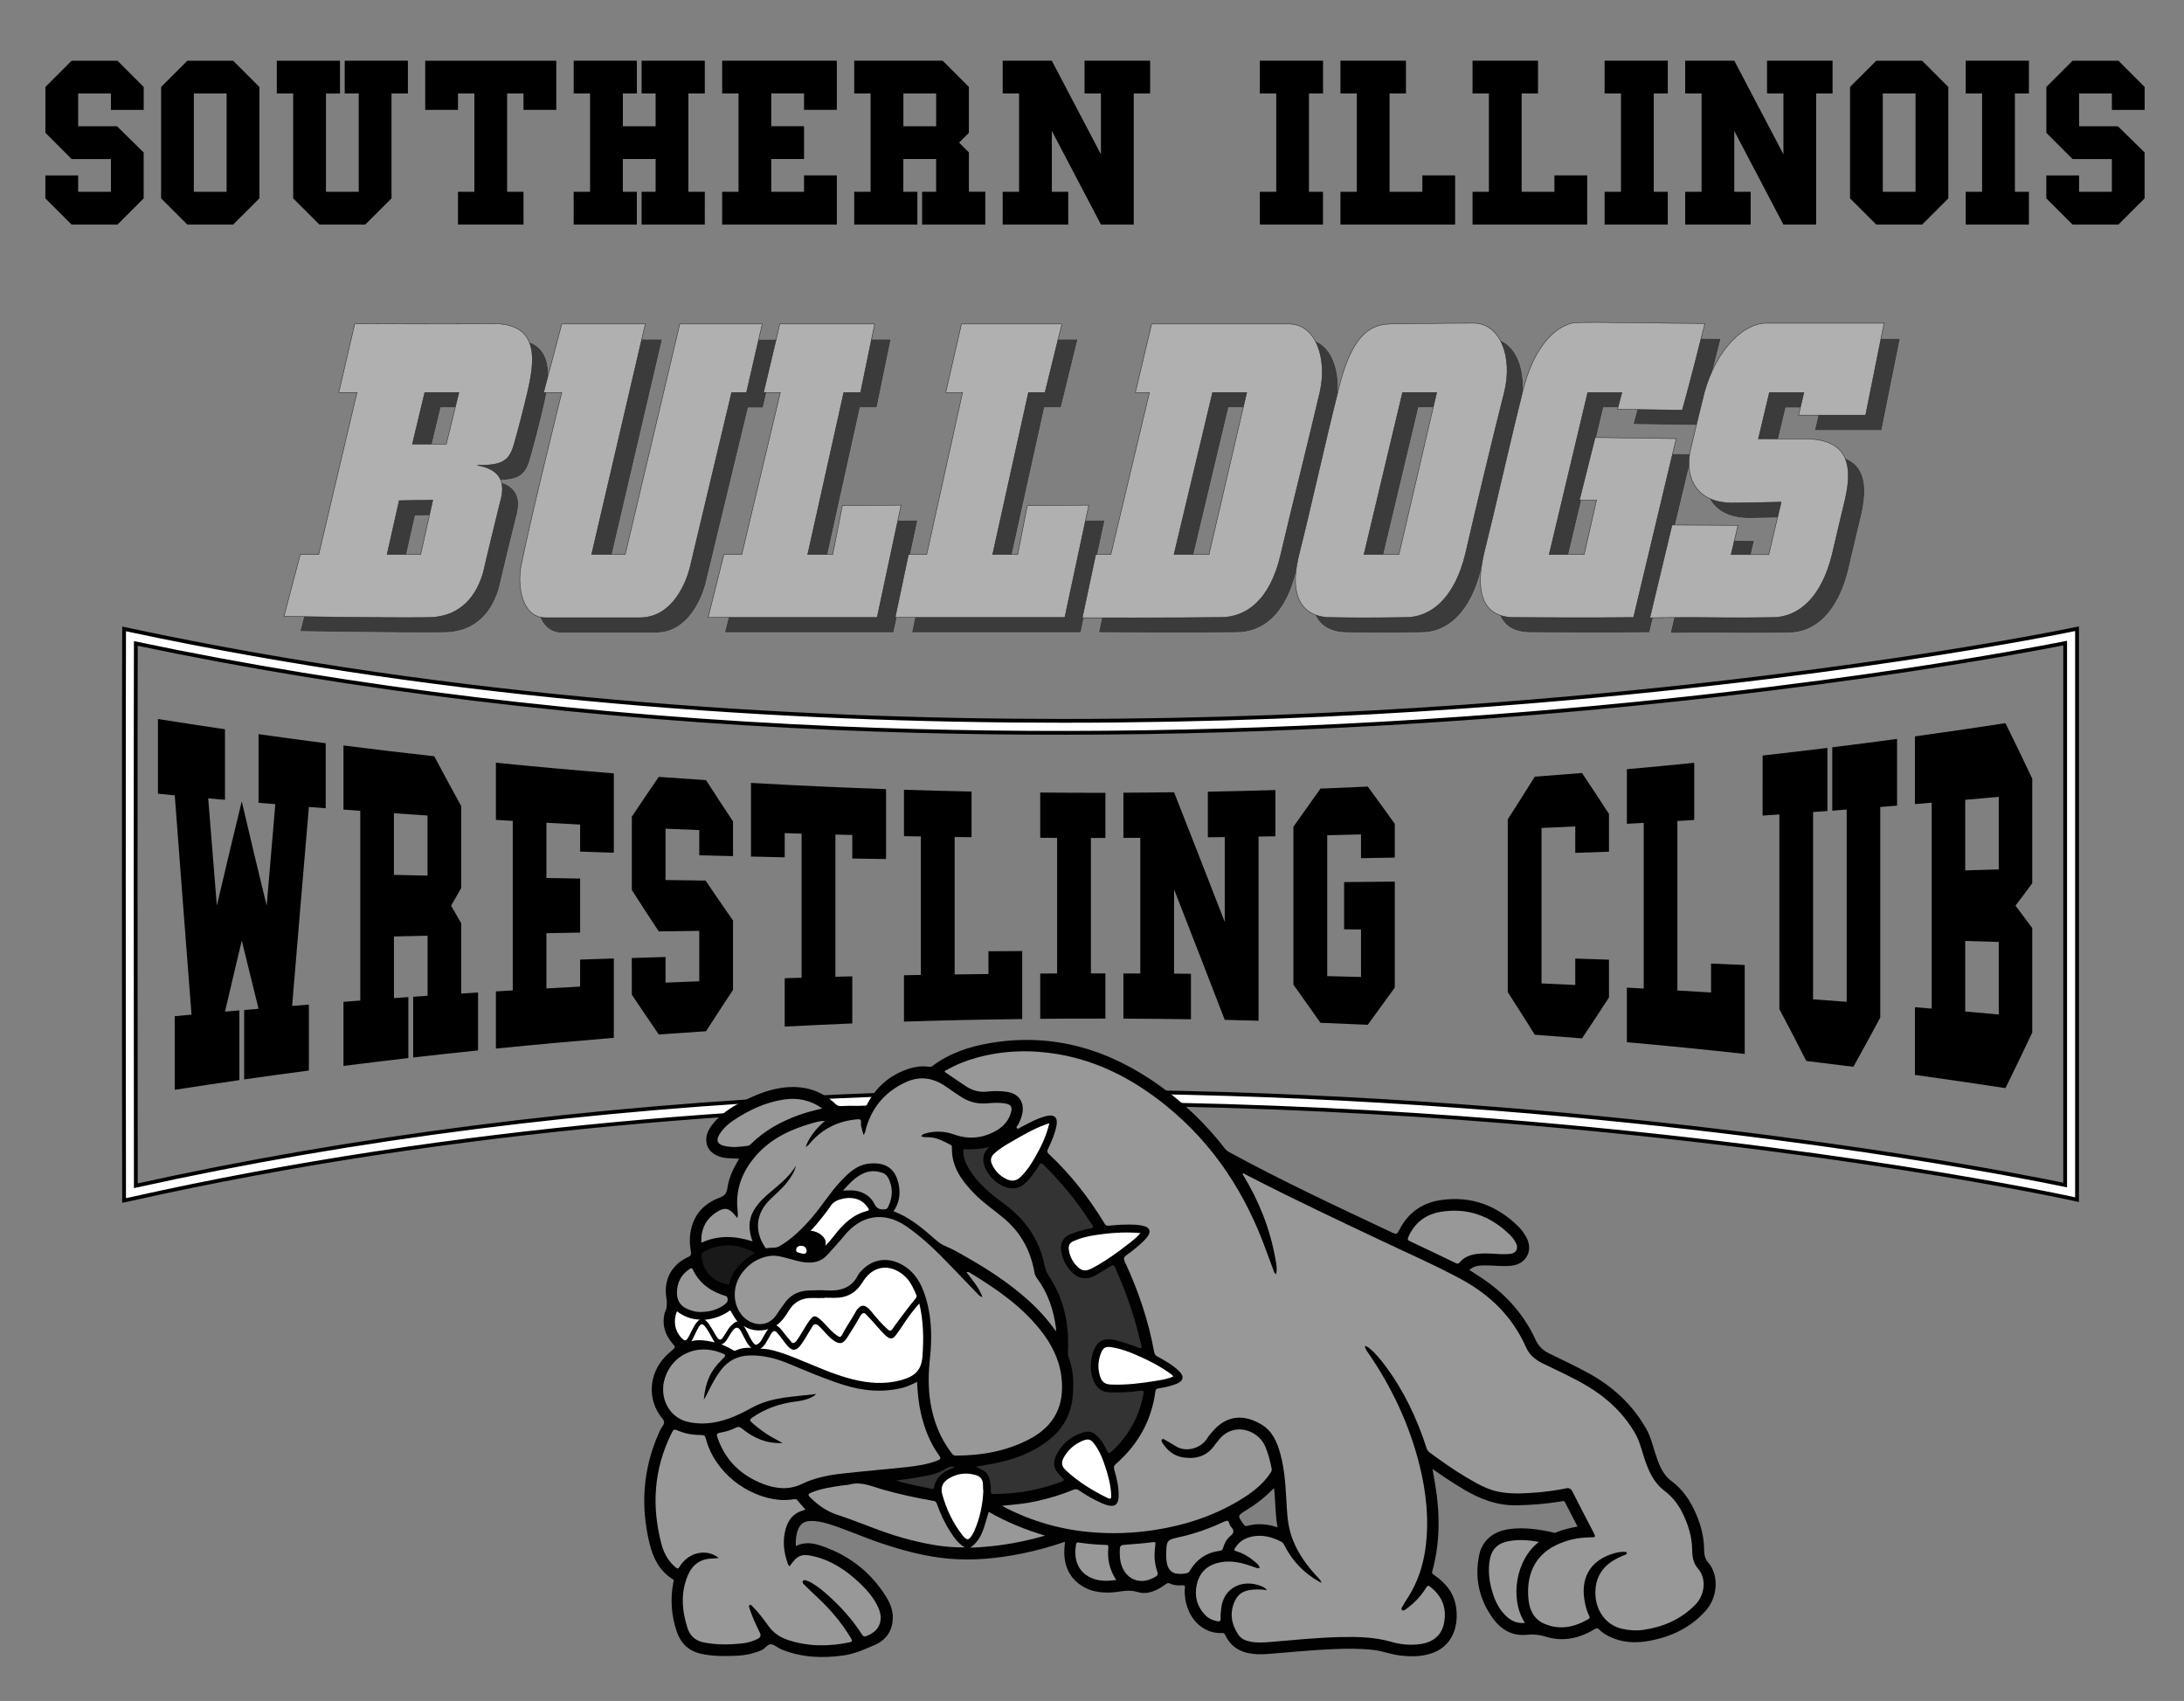 <?xml version="1.0" encoding="utf-8"?>
<!-- Generator: Adobe Illustrator 26.0.1, SVG Export Plug-In . SVG Version: 6.00 Build 0)  -->
<svg version="1.1" id="Banner_00000002370928143762477440000003144886751426026925_"
	 xmlns="http://www.w3.org/2000/svg" xmlns:xlink="http://www.w3.org/1999/xlink" x="0px" y="0px" viewBox="0 0 5184 4037.1"
	 style="enable-background:new 0 0 5184 4037.1;" xml:space="preserve">
<rect x="0" y="0" width="5184" height="4037.1" fill="#808080" stroke="none"/>
<style type="text/css">
	.st0{fill:none;}
	.st1{display:none;}
	.st2{display:inline;fill:#FFFFFF;stroke:#010101;stroke-miterlimit:10;}
	.st3{fill:#FFFFFF;stroke:#000000;stroke-width:9;stroke-miterlimit:10;}
	.st4{fill:#3A3B3A;stroke:#989898;stroke-miterlimit:10;}
	.st5{fill:#B0B0B0;stroke:#231F20;stroke-miterlimit:10;}
	.st6{fill:#010101;}
	.st7{fill:#989898;}
	.st8{fill:#FFFFFF;}
	.st9{fill:#333333;}
	.st10{fill:#191919;}
</style>
<rect class="st0" width="5184" height="4037.1"/>
<g id="Background_00000092454181532816580240000017887235835523703961_">
</g>
<g id="BD_Wrestling_Logo">
	<g id="Banner">
		<g id="Old_Wrestling_Club_Text_White" class="st1">
			<path id="B_00000103962049014372268210000006778784270000339089_" class="st2" d="M4773.1,1845.5l-41.8-150.7l-171.7,28.4V1918
				l14.4-1.4v481l-14.4-1.4v194.9l171.7,30.5l41.8-149.8v-277.4l-18.9-50.9l18.9-61V1845.5z M4699.3,2383.5l-18.2,26.3l-30.7-6
				v-159.6l30.7-3.3l18.2,28.4V2383.5z M4699.3,2019.4l-18.2,20.4h-30.7v-128.6l30.7-4.8l18.2,27.8V2019.4z"/>
			<polygon id="U_00000083078328289521939890000007822644742349672359_" class="st2" points="4247.9,1763.4 4247.9,1943.9 
				4265.5,1942.6 4265.5,2432.3 4313.9,2558.6 4445.7,2574.9 4492.3,2452 4492.3,1924.8 4510.4,1921.9 4508.5,1729.5 4393,1747.2 
				4393,1930.7 4409.7,1929.7 4409.3,2354.2 4396.2,2384.1 4362.9,2381.4 4350.9,2354.2 4351.6,1935.8 4368,1933.7 4368,1749.1 			
				"/>
			<polygon id="L_00000162321025484193656840000007212174267994729644_" class="st2" points="3969.5,1788.6 3969.5,1957.6 
				3989,1956.3 3989,2358.3 3969.5,2357.6 3969.5,2522.6 4205.9,2545.7 4205.9,2319.6 4128.9,2314.8 4128.9,2363.1 4080.4,2359.7 
				4080.4,1954.2 4096.2,1952.8 4096.2,1776.3 			"/>
			<polygon id="C_00000001652175279307829240000012980046832427844241_" class="st2" points="3717.2,1809.6 3658.4,1926.4 
				3658.4,2390.9 3713.3,2501.6 3858.8,2512.4 3910.6,2397.3 3910.6,2247 3819.1,2245.6 3819.1,2329.8 3803.5,2346.1 3764.9,2344.1 
				3753.1,2325 3753.1,1989.6 3761,1979.8 3804.8,1970.5 3819.1,1984.8 3819.1,2082.6 3910.6,2082.6 3910.6,1915.5 3856.3,1798.7 
							"/>
			<polygon id="G_00000025414205515153821670000004167688629574799253_" class="st2" points="3231,1837.5 3381.9,1830.7 
				3438.6,1933.8 3438.6,2083.3 3339.5,2085.9 3339.5,2005.2 3329,1986.8 3283.3,1988.2 3272.7,2005.2 3272.7,2314.1 3282.6,2330.4 
				3329,2331.8 3339.5,2314.1 3339.5,2254.8 3315.9,2254.2 3315.9,2121.4 3438.6,2122 3438.6,2378.7 3384.4,2484.5 3231,2477.7 
				3175.4,2372.5 3175.4,1942 			"/>
			<polygon id="N_00000095318972303003396170000010359365383045620140_" class="st2" points="2784,1849.7 2784,1995.7 2802.9,1995 
				2802.9,2321.6 2784,2321.6 2784,2463.5 2924.4,2465.6 2924.4,2321.6 2901.6,2321.6 2901.6,2198 2989.9,2468.3 3110.7,2471.6 
				3110.7,2327 3089.8,2326.4 3089.8,1992.3 3110.7,1991.6 3110.7,1841.5 2972.8,1845.6 2972.8,1993.6 2991.8,1993.6 2991.8,2124.2 
				2898.9,1847.6 			"/>
			<polygon id="I_00000155106524008958364160000000554330150170093459_" class="st2" points="2578,1849.7 2717.4,1849.7 
				2717.4,1995.7 2695.7,1995.7 2695.7,2322.3 2717.4,2322.3 2717.4,2463.5 2578,2463.5 2578,2321.6 2599.6,2321.6 2599.6,1995 
				2578,1995 			"/>
			<polygon id="L_00000003102131515770707080000017196687503516158900_" class="st2" points="2256.6,1845.6 2256.6,1991.6 
				2276.8,1991.6 2276.8,2324.3 2256.6,2324.3 2256.6,2468.3 2518,2463.5 2518,2284.9 2433,2286.3 2433,2321.6 2376.2,2321.6 
				2376.2,1993 2395.8,1993.6 2395.8,1848.3 			"/>
			<polygon id="T_00000176750799815929683390000010054625752962497425_" class="st2" points="1904.4,1833.4 1904.4,2019.4 
				1984.7,2019.4 1984.7,1984.8 2004.3,1985.5 2004.3,2329.1 1979.5,2329.8 1979.5,2477.8 2122,2472.4 2122,2326.4 2100.4,2327 
				2100.4,1987.5 2117.4,1988.2 2117.4,2022.8 2199.7,2023.5 2199.7,1844.2 			"/>
			<polygon id="S_00000086678267124918541930000001129053282623181489_" class="st2" points="1641.5,1817.8 1785.4,1826.6 
				1842.2,1929.8 1842.2,2063.5 1746.1,2063.5 1746.1,1999.1 1730.5,1979.3 1693.2,1977.9 1679.5,2002.3 1679.5,2060.2 
				1693.2,2084.6 1784.7,2088.7 1842.2,2185.8 1842.2,2383.4 1784.1,2487.3 1641.5,2496.8 1584,2392.2 1584,2261.2 1679.5,2258.5 
				1679.5,2317.5 1693.2,2338.6 1730.5,2337.2 1746.1,2309.5 1746.1,2251.7 1730.5,2231.2 1639.4,2230.5 1584,2127.4 1584,1926.4 
							"/>
			<polygon id="E_00000006669169744249299570000012728564503127097517_" class="st2" points="1282.2,1957.6 1301.2,1958.2 
				1301.2,2355.6 1282.8,2356.9 1282.2,2524.6 1523.3,2505.6 1523.3,2316.9 1444.9,2319.6 1444.9,2348.8 1391.9,2351.5 
				1392.5,2232.7 1408.3,2232.7 1409,2269.3 1477.6,2267.3 1478.2,2048.6 1407.7,2045.9 1407.7,2083.3 1390,2083.3 1392.5,1963 
				1446.9,1966.4 1446.9,1997 1523.3,1999.1 1523.3,1808.9 1282.2,1788.6 			"/>
			<path id="R_00000169531513897133594360000000177712090332524461_" class="st2" d="M1205.1,2361v-169.8l-21.7-44.3l21.7-45.4
				v-200.9l-51.1-118.3l-192-20.4v178.6l17,1.4v433.4l-19.6,1.4v181.3l126.8-14.3v-175.9l-18.4,1.4v-137.9h34.7l14.3,27.7v282
				l105.9-10.9l0.7-169.8L1205.1,2361z M1118.8,2034.4l-13.7,23.1h-38.6v-110.2l35.3,2.7l17,17.8V2034.4z"/>
			<polygon id="W_00000034087020172671993090000014328759623451440794_" class="st2" points="467.9,1895.2 493.2,1898.1 
				543.7,2408.5 531.3,2409.9 531.3,2616.9 671.8,2593.9 671.8,2398.3 658.7,2399 688.1,2197.3 707.7,2394.9 695.3,2396.3 
				694.7,2590.5 847.6,2571.5 847.6,2384.8 832.6,2385.4 892,1938.4 911.6,1940.4 911.6,1749.2 789.4,1733.6 789.4,1927.6 
				803.8,1929 771.1,2188.5 737.8,1920.2 750.2,1921.6 750.2,1728.1 622.1,1709.8 622.1,1908.1 637.2,1909.4 603.2,2188.5 
				571.1,1904 587.5,1905.4 587.5,1705 467.9,1686.7 			"/>
		</g>
		<path id="White_Banner_Rim" class="st3" d="M294.5,2849.3l0-17.4c-0.7-395.4-0.7-1149,0-1322l0.1-17.2l16.8,3.6
			c771,163.8,1546.6,214.6,2211.9,214.6c350.9,0,671-14.1,943.7-33.2c447.1-31.4,816.5-79.2,1047.7-113.8
			c250.5-37.5,397-67.9,398.5-68.2l16.9-3.5v1355.2l-17-3.7c-1.5-0.3-148-32.2-398.5-71.4c-231.1-36.2-600.5-86.1-1047.6-118.7
			c-270.7-19.8-588.4-34.3-936.4-34.3c-666.9,0-1445.2,53.5-2219,226.4L294.5,2849.3z M322.4,1527.2c-0.6,197.8-0.6,899.8,0,1287.2
			C839.4,2700,1400.6,2628.7,1991,2602.3c477.4-21.4,974.8-13.5,1478.4,23.3c448.1,32.7,818.2,82.8,1049.8,119
			c202.4,31.7,337.2,58.6,382.7,68V1526.4c-45.3,9-180.2,34.7-382.8,65.1c-231.6,34.7-601.7,82.6-1049.8,114
			c-503.6,35.3-1001,43.1-1478.4,23C1400.6,1703.6,839.4,1635.9,322.4,1527.2z"/>
		<g>
			<g>
				<path d="M374.9,1883.8c0-59.1,0-118.1,0-177.2c53,8.4,106,16.5,159.1,24.3c0,55.8,0,111.7,0,167.5c-13.3-1.2-26.5-2.3-39.8-3.5
					c6.8,85.5,13.6,170.4,20.5,254.8c19.7-84.3,39.4-166.9,59.1-247.7c19.7,84.3,39.4,166.8,59.2,247.7
					c6.8-80.9,13.7-161.2,20.5-241c-13.3-1.1-26.6-2.2-39.8-3.3c0-54.3,0-108.6,0-162.9c53.1,7.5,106.2,14.7,159.4,21.6
					c0,51.4,0,102.8,0,154.3c-13.3-1-26.6-2.1-39.9-3.1c-13.3,155.3-26.6,312.7-39.8,472.3c13.3-1.1,26.6-2.1,39.8-3.2
					c0,52.1,0,104.2,0,156.4c-51.2,6.8-102.5,13.8-153.6,21.2c0-54.9,0-109.9,0-164.8c11.4-1,22.8-2,34.1-2.9
					c-13.3-53.2-26.5-107.1-39.8-161.8c-13.3,55.4-26.5,111.6-39.8,168.6c11.4-1,22.7-2,34.1-3c0,55.2,0,110.3,0,165.5
					c-51.2,7.4-102.3,15.1-153.4,23c0-58.2,0-116.5,0-174.7c13.3-1.2,26.5-2.5,39.8-3.7c-13.3-171-26.5-344.5-39.8-520.4
					C401.3,1886.3,388.1,1885.1,374.9,1883.8z"/>
				<path d="M815.3,2529.9c0-50.7,0-101.4,0-152.1c13.3-1,26.6-2,39.9-3c0-150.1,0-300.2,0-450.3c-13.3-1-26.6-2-39.9-3
					c0-50.7,0-101.4,0-152.1c71.8,9.1,143.6,17.6,215.5,25.6c21.3,40.2,42.6,79.6,63.9,118.2c0,64.9,0,129.8,0,194.7
					c-8,13.8-16,27.7-24,41.7c8,14,16,27.9,24,41.7c0,55.6,0,111.3,0,166.9c13.3-0.9,26.6-1.7,40-2.5c0,45.8,0,91.6,0,137.4
					c-51.4,5.3-102.7,10.9-154,16.8c0-48,0-96.1,0-144.1c11.4-0.8,22.8-1.6,34.2-2.3c0-47.5,0-95.1,0-142.6
					c-26.6,0.6-53.2,1.2-79.8,1.8c0,48.8,0,97.5,0,146.3c11.4-0.8,22.8-1.6,34.2-2.4c0,48.2,0,96.4,0,144.7
					C917.9,2517.2,866.6,2523.4,815.3,2529.9z M935,2076.5c26.6,0.6,53.2,1.2,79.8,1.8c0-47.5,0-95.1,0-142.6
					c-26.6-1.8-53.2-3.6-79.8-5.5C935,1979,935,2027.7,935,2076.5z"/>
				<path d="M1177.1,2488.8c0-45.2,0-90.5,0-135.7c13.3-0.8,26.6-1.6,40-2.4c0-134.1,0-268.2,0-402.3c-13.3-0.8-26.6-1.6-40-2.4
					c0-45.2,0-90.5,0-135.7c93.3,9.4,186.6,17.8,279.9,25.3c0,62.8,0,125.5,0,188.3c-26.7-0.9-53.4-1.8-80-2.7c0-21.4,0-42.7,0-64.1
					c-26.7-1.4-53.3-2.8-80-4.3c0,43.7,0,87.4,0,131.1c26.7,0.5,53.3,1,80,1.4c0,42.7,0,85.5,0,128.2c-26.7,0.5-53.3,0.9-80,1.4
					c0,43.7,0,87.4,0,131.1c26.7-1.5,53.3-2.9,80-4.3c0-21.4,0-42.7,0-64.1c26.7-0.9,53.3-1.8,80-2.7c0,62.8,0,125.5,0,188.3
					C1363.7,2471,1270.4,2479.4,1177.1,2488.8z"/>
				<path d="M1499.6,2273.8c26.7-0.8,53.4-1.6,80.1-2.4c0,20.3,0,40.6,0,60.9c26.7-1.2,53.4-2.3,80.1-3.3c0-39.9,0-79.7,0-119.6
					c-32,0.4-64.1,0.9-96.1,1.3c-21.4-32.3-42.7-65.1-64-98.4c0-58,0-115.9,0-173.9c21.3-32,42.7-63.5,64-94.5
					c37.4,2.7,74.7,5.3,112.1,7.7c21.4,33.2,42.7,65.8,64.1,98.1c0,27.4,0,54.9,0,82.3c-26.7-0.6-53.4-1.3-80.1-2
					c0-19.9,0-39.9,0-59.8c-26.7-1.1-53.4-2.2-80.1-3.3c0,40.6,0,81.2,0,121.8c31.6,0.5,63.3,0.9,95,1.3
					c21.7,32.1,43.5,63.7,65.2,94.9c0,54.9,0,109.7,0,164.6c-21.4,32.2-42.7,64.9-64.1,98.1c-37.4,2.4-74.8,5-112.1,7.7
					c-21.4-31-42.7-62.5-64-94.5C1499.6,2331.8,1499.6,2302.8,1499.6,2273.8z"/>
				<path d="M1862.6,2436.6c0-38.3,0-76.5,0-114.8c13.4-0.4,26.7-0.8,40.1-1.2c0-114,0-228,0-342c-13.4-0.4-26.7-0.8-40.1-1.2
					c0,19.1,0,38.3,0,57.4c-26.7-0.6-53.4-1.1-80.1-1.8c0-58.3,0-116.6,0-174.8c106.8,6.1,213.7,11.1,320.7,14.8
					c0,55.3,0,110.6,0,165.9c-26.7-0.4-53.5-0.8-80.2-1.2c0-18.6,0-37.3,0-55.9c-13.4-0.3-26.7-0.7-40.1-1c0,112.5,0,225,0,337.5
					c13.4-0.3,26.7-0.7,40.1-1c0,37.3,0,74.6,0,111.8C1969.5,2431.4,1916,2433.8,1862.6,2436.6z"/>
				<path d="M2145.7,2424.8c0-36.7,0-73.4,0-110.1c13.4-0.3,26.7-0.5,40.1-0.7c0-109.6,0-219.1,0-328.7c-13.4-0.2-26.7-0.5-40.1-0.7
					c0-36.7,0-73.4,0-110.1c53.5,1.7,106.9,3.1,160.4,4.2c0,36.1,0,72.2,0,108.4c-13.4-0.2-26.7-0.3-40.1-0.5
					c0,108.7,0,217.4,0,326.2c26.7-0.4,53.5-0.7,80.2-1c0-18,0-36,0-54c26.7-0.2,53.5-0.4,80.2-0.5c0,53.8,0,107.6,0,161.4
					C2332.9,2419.7,2239.3,2421.8,2145.7,2424.8z"/>
				<path d="M2469.1,2418.1c0-35.8,0-71.6,0-107.4c13.4-0.1,26.7-0.1,40.1-0.2c0-107.3,0-214.5,0-321.8c-13.4-0.1-26.7-0.1-40.1-0.2
					c0-35.8,0-71.6,0-107.4c51.6,0.5,103.2,0.7,154.7,0.6c0,35.7,0,71.4,0,107.2c-11.5,0-22.9,0-34.4,0c0,107.2,0,214.3,0,321.5
					c11.5,0,22.9,0,34.4,0c0,35.7,0,71.4,0,107.2C2572.3,2417.5,2520.7,2417.6,2469.1,2418.1z"/>
				<path d="M2666.5,2417.7c0-35.7,0-71.5,0-107.2c13.4,0,26.7,0.1,40.1,0.1c0-107.3,0-214.6,0-322c-13.4,0.1-26.7,0.1-40.1,0.1
					c0-35.7,0-71.5,0-107.2c40.1-0.2,80.2-0.5,120.3-1.1c40.1,102,80.2,204.4,120.3,307.9c0-67.2,0-134.3,0-201.5
					c-13.4,0.2-26.7,0.3-40.1,0.5c0-36.1,0-72.1,0-108.2c53.5-1,107-2.3,160.4-3.9c0,36.6,0,73.2,0,109.7
					c-13.4,0.2-26.7,0.5-40.1,0.7c0,145.7,0,291.4,0,437.1c-26.7-0.7-53.5-1.4-80.2-2c-40.1-104.2-80.2-207.2-120.3-309.7
					c0,66.6,0,133.3,0,199.9c13.4,0.1,26.7,0.2,40.1,0.4c0,36,0,71.9,0,107.9C2773.5,2418.5,2720,2417.9,2666.5,2417.7z"/>
				<path d="M3134.3,2427.6c-21.4-30.5-42.8-60.6-64.2-90.5c0-125,0-250,0-374.9c21.4-29.9,42.8-60,64.2-90.5
					c37.4-1.4,74.8-3,112.3-4.7c21.4,29.2,42.8,58.6,64.1,88.4c0,26.7,0,53.3,0,80c-26.7,0.5-53.4,1-80.2,1.5c0-18.8,0-37.6,0-56.4
					c-26.7,0.7-53.5,1.4-80.2,2c0,111.4,0,222.9,0,334.3c26.7,0.6,53.5,1.3,80.2,2c0-37.6,0-75.2,0-112.8
					c-13.4-0.1-26.7-0.2-40.1-0.3c0-37.4,0-74.7,0-112.1c40.1-0.3,80.2-0.7,120.3-1.1c0,83.8,0,167.6,0,251.4
					c-21.4,29.7-42.8,59.2-64.1,88.4C3209.1,2430.6,3171.7,2429,3134.3,2427.6z"/>
				<path d="M3643,2455.9c-21.4-34.2-42.7-67.9-64.1-101.1c0-136.8,0-273.5,0-410.3c21.4-33.2,42.7-66.9,64.1-101.1
					c37.4-2.7,74.7-5.6,112.1-8.7c21.3,31.9,42.7,64.2,64,97.1c0,29.9,0,59.8,0,89.7c-26.7,0.9-53.3,1.8-80,2.7
					c0-20.9,0-41.8,0-62.7c-26.7,1.3-53.4,2.5-80.1,3.7c0,123,0,246,0,368.9c26.7,1.2,53.4,2.4,80.1,3.7c0-20.9,0-41.8,0-62.7
					c26.7,0.9,53.4,1.7,80,2.7c0,29.9,0,59.8,0,89.7c-21.3,32.9-42.7,65.3-64,97.1C3717.7,2461.5,3680.4,2458.6,3643,2455.9z"/>
				<path d="M3861.6,2473.7c0-43.2,0-86.4,0-129.6c13.3,0.7,26.7,1.4,40,2.2c0-131.1,0-262.1,0-393.2c-13.3,0.7-26.7,1.5-40,2.2
					c0-43.2,0-86.4,0-129.6c53.3-4.8,106.6-9.8,159.9-15.2c0,45.2,0,90.5,0,135.7c-13.3,0.8-26.6,1.6-40,2.4
					c0,134.1,0,268.2,0,402.3c26.6,1.6,53.3,3.2,79.9,4.8c0-22.9,0-45.8,0-68.7c26.6,1.1,53.3,2.2,79.9,3.4c0,70.4,0,140.7,0,211.1
					C4048.2,2491.2,3954.9,2482,3861.6,2473.7z"/>
				<path d="M4183.8,1793.2c51.3-5.8,102.6-11.8,153.9-18.1c0,49.9,0,99.9,0,149.8c-11.4,0.8-22.8,1.7-34.2,2.5
					c0,148.2,0,296.3,0,444.5c26.6,1.9,53.2,3.9,79.8,5.9c0-152.1,0-304.2,0-456.3c-11.4,0.9-22.8,1.7-34.2,2.6
					c0-50.1,0-100.3,0-150.4c51.3-6.4,102.5-13,153.8-19.9c0,52.8,0,105.6,0,158.4c-13.3,1.1-26.6,2.1-39.9,3.2
					c0,166.6,0,333.3,0,499.9c-21.3,39.7-42.5,78.6-63.8,116.7c-37.2-4.7-74.4-9.4-111.7-13.8c-21.3-41.8-42.6-82.8-63.9-123
					c0-154,0-308,0-462.1c-13.3,0.9-26.6,1.8-39.9,2.7C4183.8,1888.2,4183.8,1840.7,4183.8,1793.2z"/>
				<path d="M4545.3,2551.3c0-53.6,0-107.1,0-160.7c13.3,1.1,26.6,2.2,39.8,3.3c0-162.9,0-325.8,0-488.7
					c-13.3,1.1-26.5,2.2-39.8,3.3c0-53.6,0-107.1,0-160.7c71.7-9.9,143.3-20.4,214.9-31.4c21.2,42.9,42.4,86.9,63.6,131.8
					c0,82.7,0,165.4,0,248.1c-13.2,18-26.5,35.7-39.8,53.2c13.3,17.5,26.5,35.2,39.8,53.2c0,82.7,0,165.4,0,248.1
					c-21.2,45-42.4,88.9-63.6,131.8C4688.6,2571.7,4617,2561.2,4545.3,2551.3z M4664.7,2065.9c26.5-0.8,53.1-1.6,79.6-2.4
					c0-57.4,0-114.8,0-172.2c-26.5,2.4-53,4.8-79.6,7.1C4664.7,1954.2,4664.7,2010.1,4664.7,2065.9z M4664.7,2400.8
					c26.5,2.3,53.1,4.7,79.6,7.1c0-57.4,0-114.8,0-172.2c-26.5-0.8-53-1.6-79.6-2.4C4664.7,2289.2,4664.7,2345,4664.7,2400.8z"/>
			</g>
		</g>
	</g>
	<g id="Bulldogs_Text">
		<g id="Bulldogs_Text_Dark">
			<path id="S_00000004546339839368448630000007185927902318700204_" class="st4" d="M4050.1,1106.6c11.1-48.4,22.9-96.2,33.4-138.6
				c29.4-105.5,94.9-163.8,145.3-164.5c24.2,0,281.3,0,281.3,0l-43.8,218.2h-159l12.4-53.7h-81.1l-26.2,110.1h117.8
				c88.3,3.3,108.6,54.4,88.3,143.3c0,0-23.6,98.2-30.8,130c-24.9,102.8-79.8,151.2-143.3,150.6c-90.9,1.3-134.1,0-179.3,0
				c-43.2,0-68.7,0-100.1,0.7c7.2-29.2,42.5-188.4,50.4-220.2l148.5,0.7l-16.4,69.6h89.6l29.4-124.7c0,0-94.2,2-117.8,2
				C4050.1,1228,4039.6,1151.7,4050.1,1106.6z"/>
			<path id="G_00000103238432996447080360000018154697045117432737_" class="st4" d="M3915.3,1501.3c-105.3,1.3-241.4,0-283.3,0
				c-44.5,0-101.4-21.2-72-151.2c30.1-120.7,62.8-268.6,91.6-382.7c28.8-120.1,87-161.8,125.6-165.8c50.4-2,225.1,2,307.5,2
				c-39.3,156.5-53.7,205.6-53.7,205.6l-154.4-2l10.5-39.8H3806l-91.6,384.7h83.1l29.4-129.3h-40.6l37.3-148.6l193,3.3
				L3915.3,1501.3z"/>
			<path id="O_00000088134212774854240650000013587612055927786681_" class="st4" d="M3535.8,802.9c-82.4,0-174,2-197.6,2
				c-50.4,0.7-94.2,29.2-125,162.5c-28.8,113.4-61.5,263.3-91.6,383.4c-32.1,127.3,31.4,149.9,72,150.6c45.1,0.7,88.3,1.3,179.3,0
				c63.5,0.7,118.4-48.4,143.3-150.6c28.1-122,64.1-272.6,92.3-383.4C3630,882.5,3598,802.9,3535.8,802.9z M3358.5,1352.1h-83.1
				l91.6-384.7h81.1L3358.5,1352.1z"/>
			<path id="D_00000006702405924172587300000017815303812820839838_" class="st4" d="M3098.1,804.9c-83.1,0-301,0-326.5,0
				L2733,967.4h33.4l-91.6,384.7h-36l-30.8,149.2c0,0,233.6,1.3,325.2,0c64.1,0.7,119.1-42.4,143.9-145.9
				c28.8-122.7,66.7-275.9,92.9-388C3189.7,885.8,3160.3,804.9,3098.1,804.9z M2907.7,1352.1h-83.1l91.6-384.7h81.1L2907.7,1352.1z"
				/>
			<path id="L_00000056386102673885029660000007111918231088763037_" class="st4" d="M2320.1,804.9c25.5,0,238.2,0,238.2,0
				l-39.9,162.5h-39.3l-85.1,384.7h59.5l22.9-116.1l145.9-1.3l-56.9,266.6h-401.1l30.8-149.2h42.5l85.1-384.7h-39.9L2320.1,804.9z"
				/>
			<path id="L_00000034054033382589050580000004397263983453981603_" class="st4" d="M1889.6,804.9c25.5,0,225.1,0,225.1,0
				l-33.4,162.5h-39.9l-85.1,384.7h59.5l22.9-116.1l139.4-1.3l-56.9,266.6h-401.1l37.3-149.2h42.5l91.6-384.7H1851L1889.6,804.9z"/>
			<path id="U_00000057116293265474259200000017225705484017856917_" class="st4" d="M1372.1,804.9l-43.8,162.5h43.2
				c0,0-73.9,297.8-96.2,409.2c-10.5,51.1,2,125.4,57.6,125.4c56.3,0,168.2,0,223.8,0c92.9,0,119.1-119.4,119.1-119.4L1775.8,968
				h35.3l37.3-162.5h-195.6l-128.9,547.2H1444L1572,804.9H1372.1L1372.1,804.9z"/>
			<path id="B_00000025430119880610519190000016050450327695027076_" class="st4" d="M1217.7,804.2c-118.4,1.3-337.6,0-337.6,0
				l-37.9,163.2h43.2l-90.9,384.7h-43.8l-38.6,146.6c0,0,248,4,338.3,2.7c87,0.7,121-59,134.8-107.4c4.6-21.2,34.7-145.3,39.9-165.8
				c13.7-45.8,2.6-78.3-54.3-88.2c58.2,0.7,76.6-9.3,87.7-51.1c9.2-31.8,22.9-84.2,31.4-121.4
				C1309.3,887.8,1315.2,808.8,1217.7,804.2z M1036.4,1352.1h-79.8l28.8-128l79.8-1.3L1036.4,1352.1z M1097.3,1090.1h-80.5
				l29.4-122.7h81.1L1097.3,1090.1z"/>
		</g>
		<g id="Bulldogs_Text_Light_00000131368841772057814070000001757261180452183474_">
			<path id="S" class="st5" d="M4012.1,1070.2c11.1-48.4,22.9-96.2,33.4-138.6c29.4-105.5,94.9-163.8,145.3-164.5
				c24.2,0,281.3,0,281.3,0l-43.8,218.2h-159l12.4-53.7h-81.8l-26.2,110.1h117.8c88.3,3.3,108.6,54.4,88.3,143.3
				c0,0-23.6,98.2-30.8,130c-24.9,102.8-79.8,151.2-143.3,150.6c-90.9,1.3-134.1,0-179.3,0c-43.2,0-78.8,0-110.2,0.7
				c7.2-29.2,44.7-188.4,52.6-220.2l156.5,0.7l-16.4,69.6h89.6l29.4-124.7c0,0-94.2,2-117.8,2
				C4012.1,1192.2,4001.7,1115.3,4012.1,1070.2z"/>
			<path id="G" class="st5" d="M3877.4,1465.5c-105.3,1.3-241.4,0-283.3,0c-44.5,0-101.4-21.2-72-151.2
				c30.1-120.7,62.8-268.6,91.6-382.7c28.8-120.1,87-161.8,125.6-165.8c50.4-2,225.1,2,307.5,2c-39.3,156.5-53.7,205.6-53.7,205.6
				l-153.8-2l10.5-39.8h-81.1l-91.6,384.7h83.1l29.4-129.3h-40.6l37.3-148.6l192.4,2.7L3877.4,1465.5z"/>
			<path id="O" class="st5" d="M3497.9,767c-82.4,0-174,2-197.6,2c-50.4,0.7-94.2,29.2-125,162.5c-28.8,113.4-61.5,263.3-91.6,383.4
				c-32.1,127.3,31.4,149.9,72,150.6c45.1,0.7,88.3,1.3,179.3,0c63.5,0.7,118.4-48.4,143.3-150.6c28.1-122,64.1-272.6,92.3-383.4
				C3592.1,846,3560,767,3497.9,767z M3320.6,1316.2h-83.1l91.6-384.7h81.1L3320.6,1316.2z"/>
			<path id="D" class="st5" d="M3060.1,769c-83.1,0-301,0-326.5,0l-38.6,162.5h33.4l-91.6,384.7h-36l-31.8,150.1
				c0,0,234.7,0.4,326.3-0.9c64.1,0.7,119.1-42.4,143.9-145.9c28.8-122.7,67.4-275.9,93.6-388C3151.7,850,3122.3,769,3060.1,769z
				 M2869.7,1316.2h-83.1l91.6-384.7h81.1L2869.7,1316.2z"/>
			<path id="L" class="st5" d="M2282.2,769c25.5,0,238.2,0,238.2,0l-39.9,162.5h-39.3l-85.1,384.7h59.5l22.9-116.1l145.9-1.3
				l-56.9,266.6h-402.6l31.4-149.2h43.4l85.1-384.7h-39.9L2282.2,769z"/>
			<path id="L_00000005961750670012436270000000948459104063206293_" class="st5" d="M1851,769c25.5,0,225.1,0,225.1,0l-33.4,162.5
				h-39.9l-85.7,384.7h59.5l22.9-116.1l139.4-1.3l-56.9,266.6h-401.1l37.3-149.2h42.5l91.6-384.7h-39.9L1851,769z"/>
			<path id="U" class="st5" d="M1333.5,769l-43.2,162.5h43.2c0,0-73.9,297.8-96.2,409.2c-10.5,51.1,2,125.4,57.6,125.4
				c56.3,0,168.2,0,223.8,0c92.9,0,119.1-119.4,119.1-119.4l98.8-415.2h35.3l37.3-162.5h-195.6L1484,1316.2h-79.8L1531.7,769H1333.5
				z"/>
			<path id="B" class="st5" d="M1179.7,768.4c-118.4,1.3-337.6,0-337.6,0l-37.9,163.2h43.2l-90.9,384.7h-43.8l-38.6,146.6
				c0,0,248,4,338.3,2.7c87,0.7,121-59,134.8-107.4c4.6-21.2,34.7-145.3,39.9-165.8c13.7-45.8,2.6-78.3-54.3-88.2
				c58.2,0.7,76.6-9.3,87.7-51.1c9.2-31.8,22.9-84.2,31.4-121.4C1271.3,851.3,1277.2,773,1179.7,768.4z M998.5,1316.2h-79.8
				l28.8-128l79.8-1.3L998.5,1316.2z M1059.3,1054.2h-80.5l29.4-122.7h81.1L1059.3,1054.2z"/>
		</g>
	</g>
	<g id="BD-Body">
		<path id="Sillowette" class="st6" d="M4054.1,3707.9c-7.5-8.4-9.1-19.2-9.2-30.3c-0.2-29.2-7.3-56.9-18.7-83.4
			c-13.2-31-30.9-58.3-58.7-78.8c-22.4-16.5-31-42.9-39.3-68.5c-5.9-18.5-10.4-37.5-20-54.5c-33.1-58.9-80.9-102.4-139.3-134.1
			c-30-16.3-61-30.9-91.7-45.9c-14.3-6.9-24.9-16.5-31.8-31.5c-24.6-53.8-61.2-97.7-108-133.2c-15.8-12-32.6-22.4-49.7-33.4
			c10.8-10.2,23.6-10.7,36.4-10.9c21.3-0.2,42.6,3.2,64,0.7c35.7-4.1,52.3-37.5,34.1-68.9c-5.3-9.1-11.4-17.6-18.9-24.9
			c-50.7-49.4-110.8-71.7-181-62.3c-44.1,5.9-78,28.2-99.4,68.5c-7.5,14.2-7.4,14.3-21.4,7.6c-129.3-61.1-259.2-121.3-384.8-190.1
			c-3.3-1.8-6-3.9-8.4-6.9c-44.3-57.3-95.7-107.2-154.3-149.3c-120.5-86.5-252.8-126.9-400.9-102.6c-50.6,8.3-98.8,23.9-140.7,55.4
			c-2.6,2-5,1.7-7.6,1.3c-18.6-2.7-36.5,0.6-53.9,6.9c-41.4,15.1-72.2,42.6-92.6,82.2c-1.4,2.7-1.7,6.1-6.9,5.4
			c-18.2-2.4-36.5-2.1-54.8-1.1c-5.2,0.3-9.2-1-13.1-4.7c-36.4-34.7-79.9-45.6-128.4-38.6c-34.5,5-66.1,18.6-96.8,34.5
			c-24.5,12.7-47.4,27.9-65.2,49.8c-8.5,10.4-15.5,21.6-16.6,35.4c-1.8,23.9,14.4,41.1,41.9,46.1c11.6,2.1,23.4,1.5,36,2.4
			c-1.9,3.3-3.2,5.6-4.6,8c-11,19.4-20.3,39.7-23.3,61.9c-1.7,12.8-6.9,18.2-18.5,22.6c-35,13-59.2,37.2-67.7,75.2
			c-4,17.7-3.5,35.6-0.3,53.4c1.1,6.5-0.7,9.6-6.9,12.4c-38.5,17.5-58,53.2-51.6,95.4c1.8,12.2,2.6,23.3-2.8,34.7
			c-1.8,3.8-2.3,8.3-2.9,12.6c-3.2,24,5.3,44.2,20.3,62.2c7.8,9.3,7.7,9.1-1.7,17.1c-5.1,4.3-10.2,8.9-14.9,13.7
			c-40.1,41.2-43.6,103.7-7.6,147.2c5.6,6.8,5.8,11.2,1.1,17.9c-4.1,5.7-7.1,12.2-10,18.7c-37,84.4-42.9,171.7-21.1,260.7
			c8.3,34.1,23.7,65,55,84.3c4,2.5,1.8,5.2,1.3,8c-7.5,39.7-4.8,78.6,8.4,116.8c9.6,27.9,28.1,45.4,56.7,52
			c28,6.4,56.3,6.1,84.6,4.9c20.8-0.9,41-4.9,60.3-13.5c8.3-3.7,14.1-14.7,22.1-13.8c8.2,0.9,15.8,8.6,24.3,12.1
			c48.3,19.7,98.3,21.7,149.2,14.2c25.6-3.7,49.1-14.5,72.4-24.6c26.5-11.5,42.3-33,43-63.5c0.5-19.9-7.1-37.5-17.5-53.7
			c-33.1-51.6-78.1-88.9-134.3-111.4c-24.9-10-50.9-19.8-78.3-6.1c-0.8-13.9,0.4-27,5.4-39.6c4.9-12.5,13.9-19,27.1-19.8
			c15.5-0.9,30.3,2.2,45,6.8c42.8,13.3,83.7,32.1,126.2,46.2c51.6,17.2,103.9,31.3,158.2,36.2c58.4,5.3,116.3-0.4,173.7-11.9
			c34.6-7,68.7-16.3,102.3-27.9c0.6,1.3,0.9,1.6,0.8,1.9c-0.4,4.6-1.1,9.2-1.3,13.8c-2.2,36.9,9.3,67.6,40.8,88.3
			c20.7,13.6,44,17,68.3,16.2c21.3-0.7,41.7-8.4,64.3-1.3c23.9,7.6,46.6-3.6,66.6-18c3-2.1,5.2-4.4,9.7-2.3c9,4.2,18.8,5.4,28.6,4.5
			c6-0.5,8.9,0.4,7.6,7.7c-0.9,5.1-0.4,10.5,0,15.7c4.1,53.4,42,92.7,89.3,89.8c4.6-0.3,5.4,2.6,6.9,5.7
			c11.1,22.9,29.2,36.6,53.7,41.9c16,3.4,32.2,3.4,48.3,2.1c52.3-4.2,104.5-9.5,156.9-11.6c31.4-1.2,62.8-1.5,94.1,2.3
			c20,2.5,38.9,9.9,58.9,12.6c25.7,3.4,51.1,3.7,76-4.3c50-16.1,65.2-61.7,60.3-105.7c-3.9-35.2-23.5-60.8-52-80.1
			c-3.8-2.6-6.6-4-5-9.9c18.6-67.4,18.3-135.5,7.1-204c-2-12.1-4.2-24.3-6.6-38.3c24.9,17.5,48.3,32.9,72.4,47.4
			c38.9,23.5,79.7,39.4,125.9,38.8c36.1-0.5,71.9-3.5,107.4-9.3c3.1-0.5,6.3-2.6,8.6,1.9c9.8,19.1,19.7,38.1,29.9,57.8
			c-18.6,3.4-35.8,7.5-52.1,14.4c-2.9,1.2-5.3-0.2-8-0.8c-33.2-7.3-66.5-12.2-100.7-7.7c-38.2,4.9-65.2,26.1-72.6,61.5
			c-11.3,54.2-0.3,104.4,31.6,149.3c19.8,27.8,46.9,43.9,81.4,40.2c15.9-1.7,29.8-0.3,45.2,4.5c40.6,12.7,79.5,4.1,115.6-17.8
			c4.9-2.9,7.4-2.9,11.3,1.1c6.5,6.6,14.2,11.5,22.5,15.7c30.5,15.4,62.7,16.9,95.5,11c51.4-9.3,96.9-30.4,133-69.9
			C4079.3,3790.3,4079.7,3736.4,4054.1,3707.9z M2960.4,3621.7c-3,0.8-5.4,0.2-7.3-2.3c-1.3-1.7-2.7-3.4-3.9-5.1
			c-11.2-15.8-10.8-17.7,5.2-27.5c23.8-14.5,46.2-30.9,65.6-51.2c1-1,2.2-1.8,4.2-3.4c3.5,31.1,2.4,61.7,8.3,92.9
			C3008.4,3617.2,2984.6,3614.9,2960.4,3621.7z"/>
		<g id="Gray_Parts">
			<g id="Leg_and_Paw_Parts">
				<path id="Leg_and_Paw" class="st7" d="M1873.9,3717.4c0.5-0.4,1-0.7,1.3-1.1c17.6-25.4,27.7-29.3,57.4-22.2
					c41.6,10,75.8,33.1,106.6,62c18.4,17.3,35.1,36.2,45.6,59.7c13.6,30.4,1.9,57.1-29.2,67.6c-4.1,1.4-6.6,0.6-9-3.1
					c-23.7-37.1-52.9-69.3-85.9-98.1c-11.1-9.7-22.7-18.7-35.5-26c-3.2-1.8-6.5-3.3-10-4.5c-3.1-1.1-6.9-2.7-9.3,0.8
					c-2.5,3.7,0.8,6.5,3,8.7c10.3,10.1,20.6,20.2,31.2,30c30.9,28.8,58.1,60.7,79.9,97.3c3.3,5.6,3.5,8.2-3.5,9.6
					c-48.9,10.1-97.4,10.3-145.3-5.3c-19.3-6.3-35.4-16.9-47.6-34.1c-11.2-15.7-22.8-31.4-36.6-45c-2.1-2.1-4.5-5.9-7.3-4.3
					c-3.5,1.9-1.3,6-0.3,9c6.2,19.4,15,37.8,23.9,56.1c3.9,7.9,1.7,12-5.1,15.5c-12.4,6.4-25.7,9.7-39.4,11
					c-29.5,2.9-59,3.1-88.3-2.7c-19.2-3.8-32.4-14.8-38.6-34c-13.3-41.7-16.7-83.6,0.7-124.9c10.5-25,29.4-39.6,57.3-40.2
					c5.1-0.1,10.1-0.8,15.9-1.3c-21.3-17.9-54.3-16.8-76.5,2c-6.4,5.4-12.1,11.4-16.2,18.7c-2.9,5.1-5.2,5.3-9.5,1.6
					c-17.2-14.7-27.9-33.9-33.5-55.2c-23.8-90.1-18.2-177.9,23.4-262.1c5.8-11.6,6.1-11.5,18-6.5c17.2,7.2,35.3,9.6,53.6,9.7
					c5.9,0,8.4,1.5,10,7.4c21.2,81.8,98.8,139,173.5,146.3c12.3,1.2,24.4,0.3,36.4-1.4c2.8-0.4,5.1-0.8,7.3,1.9
					c6.2,7.6,12.7,14.9,19.4,22.6c-5.9,2.3-11.8,3.9-17.1,6.6c-16.4,8.3-25.1,22.9-29.9,40.2c-7.4,26.8-4.5,53.2,4.4,79.2
					C1870.2,3711.8,1871,3715.2,1873.9,3717.4z"/>
				<path id="Paw_Part" class="st7" d="M2649.5,3750c-23.8,3.5-46.1,3.3-66.6-8.6c-27.4-16-34.4-46.6-28.6-76.6
					c0.8-3.9,3-4.1,5.9-3.7c21.7,3.3,43.5,5.4,65.4,5.7c4.4,0.1,5.7,1.9,5.2,6.3C2627.9,3700.4,2633.5,3725.7,2649.5,3750z"/>
				<path id="Paw_Part_00000005254885933849666250000003107378698027715492_" class="st7" d="M3652.9,3659.7
					c-55.1,41.8-70.3,135.6-33.3,192.1c-16.1,2-29.6-3.2-41.3-13.1c-16.6-14.1-26.7-32.6-33.7-53.1c-8.5-25.1-12.8-50.8-9.4-77.4
					c3.7-29.5,17.7-45.1,46.5-50.4C3605,3653.4,3628.3,3655.3,3652.9,3659.7z"/>
				<path id="Paw_Part_00000147220389038550254280000011505495240346232962_" class="st7" d="M2768.1,3692.4
					c0.6-37.7,0.7-37.3,34.4-44.8c35.7-8,70-20.6,103.3-36c6.1-2.8,9.8-3.6,12,4.1c0.9,3.2,2.5,6.6,4.7,8.9
					c7.6,8.1,6.6,14.2-2.1,21.1c-9,7.2-14.1,17.7-17.4,28.8c-1.3,4.3-3.2,5.7-7.4,6.2c-31.3,4-55.1,20-71.3,47.3
					c-2.1,3.6-4.4,5.3-8.3,6.1c-7.9,1.6-15.8,1.9-23.6,0.8c-13.3-1.9-21.7-12.9-23.5-30.1
					C2768.2,3699.8,2768.2,3694.8,2768.1,3692.4z"/>
				<path id="Paw_Part_00000129177242370734486720000006181314005343418518_" class="st7" d="M2657.9,3686.3c0-19.5,0-19,18.4-20.3
					c20-1.4,40.1-3.1,60-5.8c7.1-0.9,6.7,1.6,6,6.7c-2.5,17.5-2.9,35,1.5,52.4c0.4,1.5,0.7,3,1.2,4.5c5,14.9,5,14.9-8.9,22
					c-36.7,18.6-73.1-3.5-77.6-47.3C2658.3,3694.2,2658.2,3689.8,2657.9,3686.3z"/>
			</g>
			<g id="Chest">
				<path id="Chest_Part" class="st7" d="M2290.7,3672.7c-50.1,0.9-98.3-9-146.1-22.1c-53.9-14.8-104.8-38.2-157.8-55.5
					c-25.4-8.3-45.3-23-63.9-41.2c-6.1-6-4.3-8.4,2.5-11.2c24.3-9.9,49.9-13.6,75.5-17.2c5.1-0.7,10.5-0.6,15.4-2
					c27.8-7.8,52.6,4.3,78.1,11.6c39.9,11.4,80.3,20.2,121.1,27.2c4.5,0.8,6.6,2.3,8.2,6.8c8.3,23.3,18.6,45.7,32,66.4
					C2265.2,3650.1,2274.7,3664.4,2290.7,3672.7z"/>
				<path id="Chest_Part_00000064354729281083990970000012564295147744032405_" class="st7" d="M2302.8,3673.4
					c30.4-20.7,33.8-54.3,44.1-85.1c41.6,24.1,85.7,42.1,133.7,56.5C2421.3,3661.8,2363.3,3671.4,2302.8,3673.4z"/>
			</g>
			<path id="Tail" class="st7" d="M3549.5,2976c-17.3-1.1-34.6-2.1-51.8,1.5c-12.9,2.8-24.2,8.4-32.8,18.6c-2.9,3.4-4.9,4-9.1,2
				c-36.2-17.5-72.5-34.9-109-52c-5.7-2.6-6.2-5.1-3.8-10.4c15.1-34.2,41.7-53.7,77.2-59.5c63.7-10.4,118.2,10,164.1,55.1
				c5.7,5.6,10.5,12.1,14.1,19.3c6.4,12.7,0.6,23.7-13.4,25.4c-6,0.7-12.2,0.8-18.2,0.8C3561.1,2976.8,3555.3,2976.3,3549.5,2976z"
				/>
			<path id="Body" class="st7" d="M4029.9,3722.4c-10.6-11.8-13.1-27.5-13.3-43.3c-0.4-32.8-10.1-63.2-25-92
				c-10.2-19.7-23.9-35.9-41.7-49.5c-26.2-20-38.3-49.7-48.1-80.3c-6-18.7-10.5-38-20.6-55.3c-27.6-47.5-66.3-83.8-112.6-111.6
				c-34.3-20.6-71-36.9-106.9-54.5c-17.2-8.4-31.5-20-39.5-38.2c-31.9-72-84.9-123.9-152.5-160.7c-60.7-33.1-124-60.6-186.4-90.2
				c-104.3-49.4-208.8-98.5-311.5-151.3c-7.1-3.7-14.3-7.4-21.4-11.1c-1.3,2.9,0,4,0.7,5.2c37.4,61.3,63.5,127.1,76.2,198.1
				c2.1,11.8,4.6,23.9,1.8,36.5c-4.7-2.1-5.2-6.1-6.4-9.4c-5.7-14.9-11.3-29.9-16.7-45c-48.9-136.1-124.5-253.2-236.9-344.5
				c-76.5-62.1-160.7-106.8-258.3-123.3c-64.6-10.9-128.7-9-192.1,8.3c-24.8,6.8-48.6,16.1-70.9,29c-1.8,1-9.3,2.1-2.5,6.8
				c15.9,10.9,31.8,21.8,47.9,32.4c15,9.9,31.3,14.4,49.5,12.4c16.4-1.8,32.9-1.9,49.3,0.9c26,4.4,39.5,24.1,34.8,50.1
				c-1.8,9.9-5.6,18.8-10.2,27.6c-1.3,2.5-5.4,4.7-2.9,7.9c3.1,3.9,6.1-0.2,8.7-1.6c19.8-10.1,39.2-21.4,61-26.8
				c19.5-4.9,28.1,3.5,24.2,23.3c-3.8,19.3-11.6,37.1-19.9,54.5c-2.6,5.4-2.2,8.5,2.1,12.5c51.9,48.6,95.3,104.1,132.2,165
				c2.5,4,5.1,5.2,9.6,4.8c13.1-1.1,26.1-2.4,39.2-2.5c16.1-0.1,32.4-0.8,48,4.6c9.7,3.4,12.4,11.8,7,20.7
				c-3.5,5.8-8.2,10.7-13.1,15.4c-12,11.4-24.8,22-38.4,31.4c-6.8,4.7-8,8.2-4.3,16.1c31.8,68.4,56,139.4,69.5,213.9
				c0.9,5.2,3,8.4,8,11.1c18,9.8,35.9,19.9,50.9,34.3c13.1,12.5,11.1,23.3-5.5,30.2c-13.9,5.7-28.5,8.8-43.3,11.1
				c-4.6,0.7-6.5,2.4-7.2,7.5c-9.2,69.6-41.7,126.3-93.8,171.9c-5.2,4.5-5.3,8.2-3.5,14.2c6.2,21.1,11.1,42.4,10,64.7
				c-0.9,17.4-9.4,23.6-26.1,19c-3.8-1-7.6-2.3-11.2-3.9c-20.1-8.3-38.8-19.4-56.8-31.5c-4.5-3-8.1-3.6-13.3-1.4
				c-28.2,11.9-57.4,20.4-87.1,27.1c-26.2,5.8-52.7,8.3-82,10.8c4.3,2.6,6,3.8,7.9,4.7c63.6,32.4,130.9,51.8,201.8,58
				c51.5,4.5,102.9,2.8,154.1-5.4c75.5-12,146.7-35.7,211.5-77.5c23.5-15.2,45.1-32.8,61-56.6c2.1-3.2,4.5-6.2,3.6-10.9
				c-3.4-17.6-7.9-34.7-14.6-51.4c-16.8-41.9-77.4-61.2-111.8-16c-2.6,3.4-5.6,6.6-8,10.1c-18.7,27.3-45,35.2-76.1,30.3
				c-21.7-3.4-37-16.2-48.7-34.3c-1.6-2.5-3.7-5.8-0.9-8.4c2.4-2.2,5.2,0.1,7.5,1.4c8.2,4.7,16.5,9.4,24.5,14.5
				c25.1,16.1,60.3,5,74.4-17.6c3.9-6.2,8.8-11.8,13.6-17.4c32.7-38,73-41.8,115.9-16.2c26.2,15.6,37.3,42.3,45,70.6
				c11.1,40.8,12.4,83,14.9,124.9c1.5,26.3,4.4,52.2,14,77.1c13.3,34.6,34.9,63.5,59.7,90.2c3.2,3.4,6.7,6.5,9.3,12.7
				c-3.1-1.3-4.4-1.7-5.7-2.4c-36.3-20.3-63.9-49.1-82.9-86.4c-1.7-3.3-3.3-6.4-6.9-8.2c-20.2-10.5-41.3-16.9-64.2-13.6
				c-19.2,2.8-35.4,10.9-45.9,28.4c-2.5,4.2-2.4,5.8,3,7.4c17.5,5.2,32.7,15,46.4,27c3.8,3.3,8.2,6.5,8.8,12.4
				c-3.2,1.9-5.9,0.7-8.8-0.3c-7.2-2.5-14.4-5-21.6-7.3c-23.4-7.3-47.3-10.2-71.2-3.5c-25.3,7.1-41.6,24.5-47.4,50.3
				c-6.3,27.7,0.3,52.7,20.3,73.3c7.7,8,17.5,12.2,28.2,14.2c5.3,1,8.5,0.3,8-6.8c-0.5-7,0.4-14.2,1.1-21.2
				c4.7-53.2,52.5-72.3,94.5-55.5c4.9,2,9.9,4,14.5,9.8c-7-0.7-12.3-1.6-17.7-1.6c-23.5-0.2-46.5,1.6-58.4,26.9
				c-13.4,28.4-8.6,55.4,8.2,80.6c6.4,9.6,16.8,14,27.9,16.2c16.3,3.3,32.8,2.2,49.2,0.8c54.4-4.6,108.7-10.1,163.3-11.5
				c41.5-1,82.7-0.3,123.3,11.5c22.3,6.5,45.4,8.4,68.8,5c29.2-4.2,48.9-20.3,54.9-46.8c8.2-36.2-2.5-65.6-31.4-88.5
				c-5-4-7-4-10.6,1.9c-12,19.6-27.6,36-46.2,49.5c-3.1,2.2-7,6.3-10.5,3.3c-3.8-3.2,0.1-7.4,2-10.7c3.6-6.4,7.6-12.7,11.6-18.9
				c23-35.9,36.1-75.4,41.8-117.5c8.9-66.2,2-131.3-13.9-195.7c-24.1-97.6-66.4-186.8-123.1-269.1c-3-4.4-6.4-8.6-6.9-15.1
				c5.1,1,8.1,3.4,11.2,5.9c14.6,11.9,26.3,26.6,37.5,41.7c43.7,58.5,74.5,123.7,97.1,193c1.5,4.7,3.1,8.9,7.5,12.1
				c28.7,21,57.6,41.6,88.2,59.6c23.2,13.6,46.4,27.4,73,33.2c29.3,6.4,58.8,5,88.3,2.8c25.2-1.8,50.3-5.3,75.1-10.2
				c7.2-1.4,11.3,0.7,14.9,7.8c16,32,32.7,63.5,49.1,95.3c6.7,13,6.6,13.1-8,13.2c-28.1,0.3-54.9,6.3-80.4,18.6
				c-53.3,25.8-70.5,75-65.2,128.1c2.5,25.4,12.5,47.2,36.7,57.9c36.8,16.3,72,9,105.7-10.6c4.1-2.4,3.1-5.1,1.4-8.5
				c-5.2-10.6-8.3-21.9-10.4-33.4c-10-54.3,12-94.2,61.8-111.7c10.7-3.7,21.6-6.5,33-6.1c2.1,0.1,4.8,0.4,5.3,2.7
				c0.6,2.6-2,3.5-3.9,4.3c-5.6,2.5-11.3,4.6-16.8,7.3c-30.7,15.3-51,38.4-53.7,74.7c-3.4,46,22.4,84.6,63.3,93.8
				c16.8,3.8,33.7,4.9,50.9,2.4c46.5-6.8,87.7-24.5,121.6-58.4C4046.8,3786.4,4051.8,3746.9,4029.9,3722.4z"/>
			<g id="Head">
				<path id="Chin" class="st7" d="M1937.7,3308.5c-51.6,6.9-104.5,6.2-152.5,32.4c-25.1,13.7-51,26.5-79.2,33
					c-23.7,5.5-47.4,6.5-71.5,1.3c-48.5-10.4-70.7-60.5-56.1-105c17.8-54.5,74.1-80.6,129.6-60.5c17,6.2,17,6.2,4.1,18.9
					c-25.9,25.7-37.4,51.1-41.6,93.1c5.2-6.6,7.8-13.6,11.1-20.1c8.9-17.3,17.9-34.5,29.7-49.9c16.9-22.1,39.2-33.5,66.9-34.5
					c33-1.2,64,7,94.1,19.5c42.5,17.7,84.9,36,128.7,49.9c46.8,14.8,94.8,19.5,143.3,6.8c11.2-2.9,21.4-8.3,32.5-13.6
					c1.2,25.8,3.5,50.6,9.2,75c8.3,35.8,21.4,69.6,42.9,99.4c5.6,7.7,3.3,9.5-4,12.4c-23.8,9.4-48.9,12.8-74,15.6
					c-50.3,5.5-100.7,9.5-151,15.2c-33.3,3.8-66.1,9.9-96.9,24.9c-30.8,14.9-62.4,11.3-93.2-0.8c-51.6-20.3-88.4-55.7-106.8-109.6
					c-2.5-7.3-1.6-10.1,6.6-11.5c12.9-2.2,25.6-6,37.3-11.9c5.9-3,9.6-1.7,14.4,2.3c27.4,22.2,57.9,36.1,96.3,34.2
					c-14-8-26.7-14-38.3-21.8c-12.2-8.2-23.9-17-34.8-27c-4.9-4.6-5.8-6.8,0.7-11.3c31.2-21.6,65.5-33.6,102.7-38.3
					c12.7-1.6,25.3-3.8,37-9.5c4.6-2.3,9.3-4.5,12.5-9C1937.6,3308.5,1937.6,3308.5,1937.7,3308.5z"/>
				<path id="Cheek" class="st7" d="M2332,3078.7c-8.6-23.5-24.1-40.6-37.9-59.3c5.8-1.4,9.5,2.4,12.9,4.4
					c60.1,36.6,117.5,76.6,162.1,132.5c26.7,33.4,45.8,70.5,50.6,114.1c7.2,66.1-17.2,114.1-75.5,145
					c-55,29.1-114.3,39.3-175.8,39.5c-5.8,0-7.9-3.7-10.6-7.2c-26.4-34.8-41.8-74.3-49-117.3c-6.1-35.9-5.2-71.9-1.3-108
					c5.6-52.4,3.7-104.3-14.1-154.5c-11-31-29.3-56.1-60-70c-32-14.5-65.5-7.3-89.2,18.8c-2.5,2.7-5.3,5.4-6.9,8.6
					c-15.4,31.5-42.1,39.3-74.1,37.5c-15.2-0.9-30.4-0.6-45.7,0.2c-24.8,1.4-43.5,12.3-57.2,32.9c-5.1,7.7-11.1,14.8-15.9,22.7
					c-21.6,35.5-64.4,29-85.8-0.1c-20.8-28.3-19.3-69.1,4.1-99c16.3-20.8,37.3-34.3,63.6-38.4c15.3-2.4,29.7,1.9,44.1,5.7
					c13.2,3.5,26.3,7.8,40,9.3c20.6,2.3,39.2-1.5,53.9-18.2c13.6-15.4,27.8-30.3,40.8-46.3c35.6-43.6,89.6-60,146.3-20.9
					c39.6,27.4,73.6,60.8,106.8,95.5c21,22,42.1,43.9,63.2,65.7C2323.8,3074.3,2326.2,3077.2,2332,3078.7z"/>
				<path id="Upper_Lip" class="st7" d="M1660.3,3114c-6,0.2-15.6-1.9-25.2-5.6c-19-7.2-28.8-20.3-28.3-41.3
					c0.6-24.1,10.5-42.7,30.8-55.5c3-1.9,4.8-2.9,6.8,1.4c15.9,34.3,44.2,52.9,78.8,63.3c4.4,1.3,5.8,11,1.6,15.6
					c-3.1,3.3-6.8,6.2-10.7,8.5C1698.8,3109.6,1682.2,3114.2,1660.3,3114z"/>
				<path id="Eye_Lid" class="st7" d="M2000.8,2825.8c15.6-17,29.6-32.4,49.2-41.1c14.8-6.6,29.7-6,44.5-1
					c8.9,3,13.9,10.7,17.2,19.3c8.4,21.5,6,42.3-4.1,62.6c-1.9,3.8-4.5,4.5-8.7,4.8c-10.7,0.7-17.8-1.7-23.3-12.9
					c-8.6-17.3-24.2-27.3-43.1-31.1C2022.7,2824.4,2012.7,2825.8,2000.8,2825.8z"/>
				<path id="Forehead" class="st7" d="M1958.3,2660.3c-17.8,15.2-31,30.8-40.6,49.3c-1.8,3.5-3.1,7.2-5.4,12.5
					c6.3-2.6,8.5-6.7,11.3-9.9c29.8-34.1,67.3-52,111.9-55.6c6.4-0.5,8.9,1.2,8.1,7.8c-0.4,3-0.1,6.2,0.6,9.2
					c1.6,6.6,3.6,13.1,5.6,20.3c4.4-5.9,4.8-12.5,6.6-18.5c15.3-50.7,47.7-86.2,95-107.5c32.4-14.5,63.6-9.6,92.8,10.3
					c12.9,8.8,25.5,18,38.7,26.3c18.7,11.8,39.1,16.2,61.2,14.2c14.2-1.3,28.6-2,42.9,0.6c12.8,2.4,16.4,8.2,12.8,21.1
					c-6.1,21.6-20.8,36.1-39.9,45.9c-30.8,15.8-62.6,18.1-95.5,6.3c-22-7.9-44.7-8.8-67.4-2.5c-3.7,1-7.7,2-10.3,6.8
					c5.8,2.8,11.9,2.2,17.6,2.3c19.4,0.3,35.6,9.7,52.2,18.2c2.8,1.4,3,3.4,3,6c-1.3,45.6,23.1,78.6,52.5,109
					c21.6,22.4,47.6,39.5,71.2,59.5c39.5,33.3,63.2,76.2,72,127.4c1,5.8,3.1,10.5,6.4,15c26.5,35.4,39.7,76,45.1,119.6
					c0.2,1.4-0.1,2.8-0.3,5.9c-19.9-28.3-42-52.5-66.5-74.4c-43.9-39.3-92.6-71.3-143.5-100.3c-16.7-9.5-33.2-19.7-51.1-26.9
					c-14.7-5.9-25.5-16.6-37-26.6c-13.2-11.5-26.7-22.5-41.2-32.3c-14.4-9.8-29.6-18.1-46.1-24.4c14.4-21,17.1-43.5,11.3-67.5
					c-8.4-35.1-31.3-48.8-67.7-45.8c-30,2.5-50.7,22.3-70.1,43.2c-25.4,27.3-44.8,59.4-69.3,87.4c-22.1,25.3-45.9,48.7-75.1,65.7
					c-9.6,5.6-20.3,2.3-30.2,4.8c-3.1,0.8-4.6-3.6-6.2-6.1c-20.1-31.6-22-72,11.2-106.5c14.7-15.3,31.5-28.3,44.4-45.3
					c8.7-11.5,16.7-23.3,19.8-37.9c-17.9,30.3-46.4,49.4-71.5,72.2c-10.7,9.7-20.5,20.3-27.9,32.9c-14,23.6-13.2,48.1-3.4,74.4
					c-41.2-13.2-81.3-15.4-121.5,3.2c-1.4-27.8,7.2-50.3,28.4-67.2c4.1-3.2,8.5-6,13-8.5c13.2-7.5,23-6,33.7,5
					c3.4,3.5,6.3,7.4,10.3,12.1c1.8-7.3,1.1-13.7,0.4-19.8c-5.2-50.8,12.7-93.5,45.6-130.3c35.2-39.3,81-60.4,130.3-74.7
					C1936,2663.8,1945.5,2660.3,1958.3,2660.3z"/>
				<path id="Ear" class="st7" d="M1951.6,2630.8c-20.3,5.1-38.8,9.6-56.8,16.2c-41.7,15.4-80,36.2-112,67.9c-2,2-3.9,4-6.8,4.5
					c-19.1,2.8-38.2,4.8-57.2,0.3c-16.4-3.9-19.9-13.4-10.7-28c8.7-13.8,20.6-24.4,33.9-33.2c36-23.9,74.6-42,117.4-48.6
					C1891.7,2604.8,1922.4,2610.2,1951.6,2630.8z"/>
			</g>
		</g>
		<g id="White_Parts">
			<g id="Spikes">
				<path id="Spike_00000041292950597516356200000002455401688892479400_" class="st8" d="M2334,3539.7
					c-1.5,32.4-8.2,63.6-21.1,93.4c-1.2,2.8-2.6,5.6-4.2,8.2c-9.2,15.5-13.8,16-25,1.5c-22.1-28.5-37.3-60.7-47-95.5
					c-4.6-16.6,0.3-29,15-37.9c20.4-12.4,42.3-15,65.1-8.1c11,3.3,16.4,11,16.4,22.7C2333,3529.3,2333.6,3534.5,2334,3539.7z"/>
				<path id="Spike_00000064318660959273555340000011029414718169988529_" class="st8" d="M2637.5,3547.3c0.4,10.8-0.7,12-10.4,7.2
					c-34.6-17-67.3-37.2-95.9-63.5c-12.2-11.1-13.1-20.2-4.7-34.3c9.8-16.2,23.5-28.2,40.6-35.9c16.3-7.3,21.9-5.6,32.4,9.1
					c11,15.4,18,32.8,23.8,50.7C2630.5,3502.3,2636.4,3524.3,2637.5,3547.3z"/>
				<path id="Spike_00000111175258037863882070000006061723647397937026_" class="st8" d="M2784.8,3267.1
					c-13.3,5.9-27.4,8.1-41.4,10.4c-35.2,5.8-70.6,10.1-106.4,8.7c-14.1-0.6-21.5-5.8-25.8-19.2c-5.8-18.3-5.1-36.6,1.7-54.4
					c5.4-14.2,11.3-17.3,26.1-14.9c21.2,3.4,41.1,10.8,60.7,19.4c27.1,11.9,53.5,25.3,77.6,42.8
					C2780,3261.9,2783.1,3263.4,2784.8,3267.1z"/>
				<path id="Spike" class="st8" d="M2707,2926.7c-8.2,9.7-16.6,16.3-24.9,22.9c-28.4,22.3-57.6,43.5-89.5,60.4
					c-16.6,8.8-26,6.9-38.7-7.2c-9.5-10.6-15.1-23.1-17-37.2c-1.1-8.7,1.5-15.3,10.3-19.4c22.8-10.5,47.1-14.3,71.5-17.3
					C2647.3,2925.3,2676.1,2924.1,2707,2926.7z"/>
				<path id="Spike_00000098943791795790263770000007251386862308892862_" class="st8" d="M2490.7,2666.2
					c-7.2,30.7-20.1,56.7-34.7,82.1c-9.3,16.3-19.8,31.8-33.3,45c-10.1,9.9-21.1,11.2-33.4,5.4c-15.8-7.5-27.4-19.2-34.7-35.2
					c-4.4-9.6-2.8-17.7,4.9-25.1c12.6-12,27.4-20.5,42.2-29c25.6-14.8,51.1-29.9,79-40C2483.5,2668.2,2486.4,2667.5,2490.7,2666.2z"
					/>
			</g>
			<g id="Teeth">
				<path id="Lower_Big_Teeth" class="st8" d="M2182.1,3093.8c10,42.3,10.6,83.4,7.5,125c-2.6,35-19.1,48.6-53.1,57.5
					c-37.4,9.9-75.1,6.8-112.2-2.4c-46.9-11.6-90.5-32.5-135.2-50.2c-21.8-8.6-43.7-17.1-66.9-21.3c-3-0.5-18.2-1.6-18.2-1.6
					c9.4-1.9,18.4-21.6,24.3-31.7c7.5-13.9,12-10.9,17.5-4.4c8.8,9.9,13.1,17.3,21,26.9c13.2,15.9,22.9,18.8,39.8-7.6
					c8.1-12.4,15.4-26,22.7-37.3c4.7-6.5,10.6-3.6,17,2.9c10.3,10.5,19.2,22.4,31.2,31.2c15,10.9,23.7,9.3,33.8-6.6
					c9.5-14.8,20.3-31.8,28.7-47.2c0.4-0.8,0.7-1.7,1.2-2.5c7.8-11.6,10.5-9.2,16.8-2.3c15.2,15.5,19.8,22.1,30.6,33.8
					c28.7,31.3,29.1,25.9,51.3-6c15.5-23.4,21.4-31.8,37.5-50.9C2178.7,3097.8,2179.9,3096.4,2182.1,3093.8z"/>
				<path id="Upper_Big_Teeth" class="st8" d="M1957.3,3080.1c11,0,22,0.7,32.9-0.1c24.1-1.8,42.5-13.7,55.5-34.3
					c5.9-9.4,12.4-18.3,21.3-25.1c30-22.8,65.3-9.4,86.4,14.5c9.6,10.9,15.4,24.3,21.3,37.5c1.6,3.5,1.2,6.2-1.3,9.2
					c-17,20.2-30.1,39-49.1,63.8c-6.3,8.8-8.5,16.2-15.7,11c-15.1-13.3-28.6-29-41.6-45.2c-15.1-17.6-24.3-14.4-33.5-2.1
					c-8.9,16.5-20.3,33-30.2,50.5c-8.5,16.9-8.6,16.6-23.1,5c-9.7-7.7-19.3-19.9-28.1-28.4c-18.2-17.6-21.5-14.6-32.6,0.4
					c-8.9,13-18.2,30.4-27.5,43.7c-4.2,5.8-8.3,9.1-12.6,5.9c-10.5-12.3-13.7-16.4-24-29.4c-3.5-4.2-5.5-7-12.7-11.4
					c2.9-1.4,16.1-11.3,28.7-33.4c13.4-22.5,32.5-32.3,57.8-31.4c9.4,0.3,18.9,0,28.3,0C1957.3,3080.5,1957.3,3080.3,1957.3,3080.1z
					"/>
				<path id="Small_Tooth" class="st8" d="M1606.9,3112.4c16,12.2,33.7,19.2,55,19.7c-9.8,2.3-20.4,27.8-27.5,41.1
					c-7.1,12.2-9.6,9.1-16.8,2.3C1601.5,3158.8,1597.5,3134.3,1606.9,3112.4z"/>
				<path id="Small_Tooth_00000176745456225691667590000008746361511290254734_" class="st8" d="M1712.1,3190.8
					c11.9-2.7,16.5-19.3,27.3-32.8c8.7-11.3,14.6-7.2,20.1,3.1c6.5,12.3,16.1,34.3,24.7,38.1c-4.4-0.3-2.8-0.6-13.2-0.1
					c-8.5,0.4-16.8,2.7-24.6,6.2c-2.7,1.2-4.6,0.4-6.7-1C1731.8,3199.5,1721.7,3194.7,1712.1,3190.8z"/>
				<path id="Small_Tooth_00000010275980468834045570000004816705062781485477_" class="st8" d="M1672.3,3132.6
					c23.3-2.3,43.1-9.5,60.7-22.5c0.4,0.3,0.7,0.4,0.8,0.6c4.3,7.4,10.9,19.2,16.6,25.8c-5.2,0.5-11.7,6-17.2,12.1
					c-5.3,5.9-11.2,17.2-16.3,24.4c-4.8,8.4-10,10.7-17.9-3.8C1686.8,3148.6,1679,3134.6,1672.3,3132.6z"/>
				<path id="Small_Tooth_00000161626082163409758430000011821844150332903344_" class="st8" d="M1764.6,3146.7
					c22.9,15.4,47.8,11.5,59.5,7.8c-3.5,2.2-12.2,18.8-17.8,28c-2.5,4-8.2,9.2-12,9.1c-4.1-0.1-7.7-6.4-10.8-11.3
					C1776.9,3169.4,1769.5,3151.4,1764.6,3146.7z"/>
				<path id="Small_Tooth_00000131366063733043193380000002377201516829066120_" class="st8" d="M1696.9,3186.2
					c-16.6-3.7-38.3-8.2-56.2-2.7c4.1-2.1,16.7-38.9,23.9-40.1C1674,3138.7,1692.8,3183.7,1696.9,3186.2z"/>
			</g>
			<g id="Eye">
				<path id="Eye_White" class="st8" d="M2014.7,2843.3c20.7,0,35.4,7.7,45.7,23.8c1.7,2.7,3.7,5.5-1.5,6.8
					c-34.2,8.5-57.8,31.6-78.6,58.5c-8.2,10.6-13.3,16.3-21.4,24.5c7.4-22-23.2-36.7-35.1-35.4c5.1-5.3,11.2-11.6,21.6-24.6
					c8.5-10.5,17.1-21.1,24.6-32.2c7.8-13.2,19.6-17.5,33-20.1C2007.4,2843.8,2012,2843.6,2014.7,2843.3z"/>
				<path id="Eye_White_Small" class="st8" d="M1901.8,2956.9c6.5,0.1,11.2,2.9,12.5,9.8c1.3,6.6-2.1,10-8.6,8.9
					c-2.4-0.4-4.8-0.8-7.1-1.6c-4-1.5-9.6-1.3-8.8-8.3C1890.5,2960,1894.7,2956.8,1901.8,2956.9z"/>
			</g>
		</g>
		<path id="Collar" class="st9" d="M2348.3,2722.1c-17.3,16.3-17.8,34.6-8,53.7c9.7,18.9,24.6,33,44.2,40.9
			c18.6,7.5,35.8,4.6,50.6-9.9c6.2-6,11.8-12.5,16.8-19.5c5.1-6.9,10.2-13.9,14.4-21.4c3.3-5.9,5.7-6.3,10.5-1.5
			c41.5,41,78.8,85.5,110.1,135.1c2.7,4.3,8.6,8.4,6.9,13.3c-1.6,4.4-8.6,2.9-13.1,4.1c-13.8,3.6-27.6,7.2-40.9,12.7
			c-15.6,6.5-23.8,20.9-21.3,37.7c2.3,15.6,7.6,29.7,17.1,42.3c15.8,20.8,37.5,34.5,69.2,14.8c10.4-6.4,21-12.5,31.2-19.1
			c5.2-3.3,7.9-3.6,10.9,3.1c24,54.4,44.6,110,57.7,168.2c1.4,6,3.5,11.8,4.7,17.8c0.9,4.5,0.2,7.1-5.7,4.8
			c-17.6-7.1-35.6-12.9-54-17.9c-31.9-8.6-49.2,3.8-57.1,35.4c-5.3,21.4-5,42.8,4.5,63.3c7.4,16,19.9,24.5,37.5,24.7
			c22.3,0.3,44.5,0.5,66.6-3.2c2.7-0.4,5.5-0.2,8.2-0.5c5.2-0.4,6,2,5.1,6.8c-7.7,41.4-24.2,78.6-50.9,111
			c-7.8,9.5-16.3,18.3-25.3,26.7c-5.7,5.3-8.2,3.7-10.9-2.5c-4.6-10.4-10.3-20.3-17.7-29c-13.9-16.3-24.5-19.8-44.3-12.3
			c-23.5,8.8-42.6,24.2-55,46.3c-13.2,23.7-10.9,39.1,10.8,58.9c6.1,5.6,6.2,7.1-2.1,10.2c-38.5,14.2-78,23.4-118.9,27.1
			c-13.4,1.2-26.8,1.4-40.2,1.9c-5.4,0.2-8.5-0.7-8.1-7.4c0.4-6.4-0.2-13-1.3-19.4c-3.6-21.5-7.9-26.2-34.1-38
			c11.1-2,20.9-3.9,30.8-5.6c52.2-8.8,101.4-25.1,143.7-58.9c33.3-26.7,52-61.6,55.5-104.1c2.6-31.2,1.6-62.3-10.3-92.1
			c-1.7-4.2-1.4-8.9-1.2-13.6c3.2-64.2-9.3-124.4-45.3-178.4c-5.6-8.4-8.6-17.2-10.6-27c-12.8-61.9-47.2-109-97.2-145.6
			c-31.4-22.9-61.2-47.7-81.8-81.7c-7.5-12.5-13.2-25.7-13.6-40.6c-0.1-2.8-0.5-6.1,3.7-5.9
			C2309.8,2728.5,2328.9,2727.3,2348.3,2722.1z M2211.7,3533.8c4.2,0.9,5.1-1.2,5.8-4.9c2.9-15.3,11.5-26.4,24.2-35
			c7.6-5.1,16.6-7.1,24.5-11.8c-8.4-2.8-15.2-0.2-22.1,4.3c-9.1,5.9-19.3,10.3-29.8,12.9c-28.6,7.1-57.7,10.7-87.1,14.7
			C2154.8,3522.9,2183.4,3527.6,2211.7,3533.8z"/>
		<path id="Nose_Tip" class="st10" d="M1730.7,3049.1c0,0-61.7-4.9-65.9-71.7c-0.4-6.7,63-43,127.3-3
			C1736.3,3003.9,1730.7,3049.1,1730.7,3049.1z"/>
	</g>
</g>
<g id="Southern_Illinois">
	<path id="S_00000061456737613292783060000007631627802091585956_" d="M107.7,416.4h77.8v38.9h77.8v-77.8h-93.3l-62.2-62.2V206.4
		l62.2-62.2h108.9l62.2,62.2v54.4h-77.8v-38.9h-77.8v77.8h92.2l63.3,62.2v108.9L278.8,533H169.9l-62.2-62.2V416.4z"/>
	<path id="O_00000082348348457478873330000001152206705593646482_" d="M444.6,533l-62.2-62.2V206.4l62.2-62.2h108.9l62.2,62.2v264.4
		L553.4,533H444.6z M460.1,455.2h77.8V221.9h-77.8V455.2z"/>
	<path id="U_00000163771937773790351490000014298420105525415080_" d="M657,144.2h150v77.8h-33.3v233.3h77.8V221.9h-33.3v-77.8h150
		v77.8h-38.9v248.9L866.9,533H758.1l-62.2-62.2V221.9H657V144.2z"/>
	<path id="T" d="M1087.1,533v-77.8h38.9V221.9h-38.9v38.9h-77.8V144.2h311.1v116.6h-77.8v-38.9h-38.9v233.3h38.9V533H1087.1z"/>
	<path id="H" d="M1361.7,533v-77.8h38.9V221.9h-38.9v-77.8h150v77.8h-33.3v77.8h77.8v-77.8h-33.3v-77.8h150v77.8h-38.9v233.3h38.9
		V533h-150v-77.8h33.3v-77.8h-77.8v77.8h33.3V533H1361.7z"/>
	<path id="E" d="M1714.1,533v-77.8h38.9V221.9h-38.9v-77.8h272.2v116.6h-77.8v-38.9h-77.8v77.8h77.8v77.8h-77.8v77.8h77.8v-38.9
		h77.8V533H1714.1z"/>
	<path id="R" d="M2027.6,533v-77.8h38.9V221.9h-38.9v-77.8h210l62.2,62.2v108.9l-23.3,23.3l23.3,23.3v93.3h38.9V533h-150v-77.8h33.3
		v-77.8h-77.8v77.8h33.3V533H2027.6z M2144.3,299.7h77.8v-77.8h-77.8V299.7z"/>
	<path id="N_00000076582429430832791350000016492979931968647576_" d="M2380,533v-77.8h38.9V221.9H2380v-77.8h116.6l116.6,222.2
		V221.9h-38.9v-77.8H2730v77.8h-38.9V533h-77.8l-116.6-222.2v144.4h38.9V533H2380z"/>
	<path id="I_00000124145951702192803370000016097984434435542417_" d="M2990.4,533v-77.8h38.9V221.9h-38.9v-77.8h150v77.8H3107
		v233.3h33.3V533H2990.4z"/>
	<path id="L_00000168837226358898490660000003112684407354997171_" d="M3181.7,533v-77.8h38.9V221.9h-38.9v-77.8h155.5v77.8h-38.9
		v233.3h77.8v-38.9h77.8V533H3181.7z"/>
	<path id="L_00000071553165221226566280000004164663330913927865_" d="M3495.2,533v-77.8h38.9V221.9h-38.9v-77.8h155.5v77.8h-38.9
		v233.3h77.8v-38.9h77.8V533H3495.2z"/>
	<path id="I_00000061432928485073985170000017991228626614306964_" d="M3808.7,533v-77.8h38.9V221.9h-38.9v-77.8h150v77.8h-33.3
		v233.3h33.3V533H3808.7z"/>
	<path id="N" d="M4000,533v-77.8h38.9V221.9H4000v-77.8h116.6l116.6,222.2V221.9h-38.9v-77.8h155.5v77.8h-38.9V533h-77.8
		l-116.6-222.2v144.4h38.9V533H4000z"/>
	<path id="O_00000159463197833368920740000012394948003028079774_" d="M4453.5,533l-62.2-62.2V206.4l62.2-62.2h108.9l62.2,62.2
		v264.4l-62.2,62.2H4453.5z M4469,455.2h77.8V221.9H4469V455.2z"/>
	<path id="I" d="M4665.9,533v-77.8h38.9V221.9h-38.9v-77.8h150v77.8h-33.3v233.3h33.3V533H4665.9z"/>
	<path id="S_00000126302563591946401730000006566090529518458036_" d="M4857.2,416.4h77.8v38.9h77.8v-77.8h-93.3l-62.2-62.2V206.4
		l62.2-62.2h108.9l62.2,62.2v54.4h-77.8v-38.9H4935v77.8h92.2l63.3,62.2v108.9l-62.2,62.2h-108.9l-62.2-62.2V416.4z"/>
</g>
</svg>
